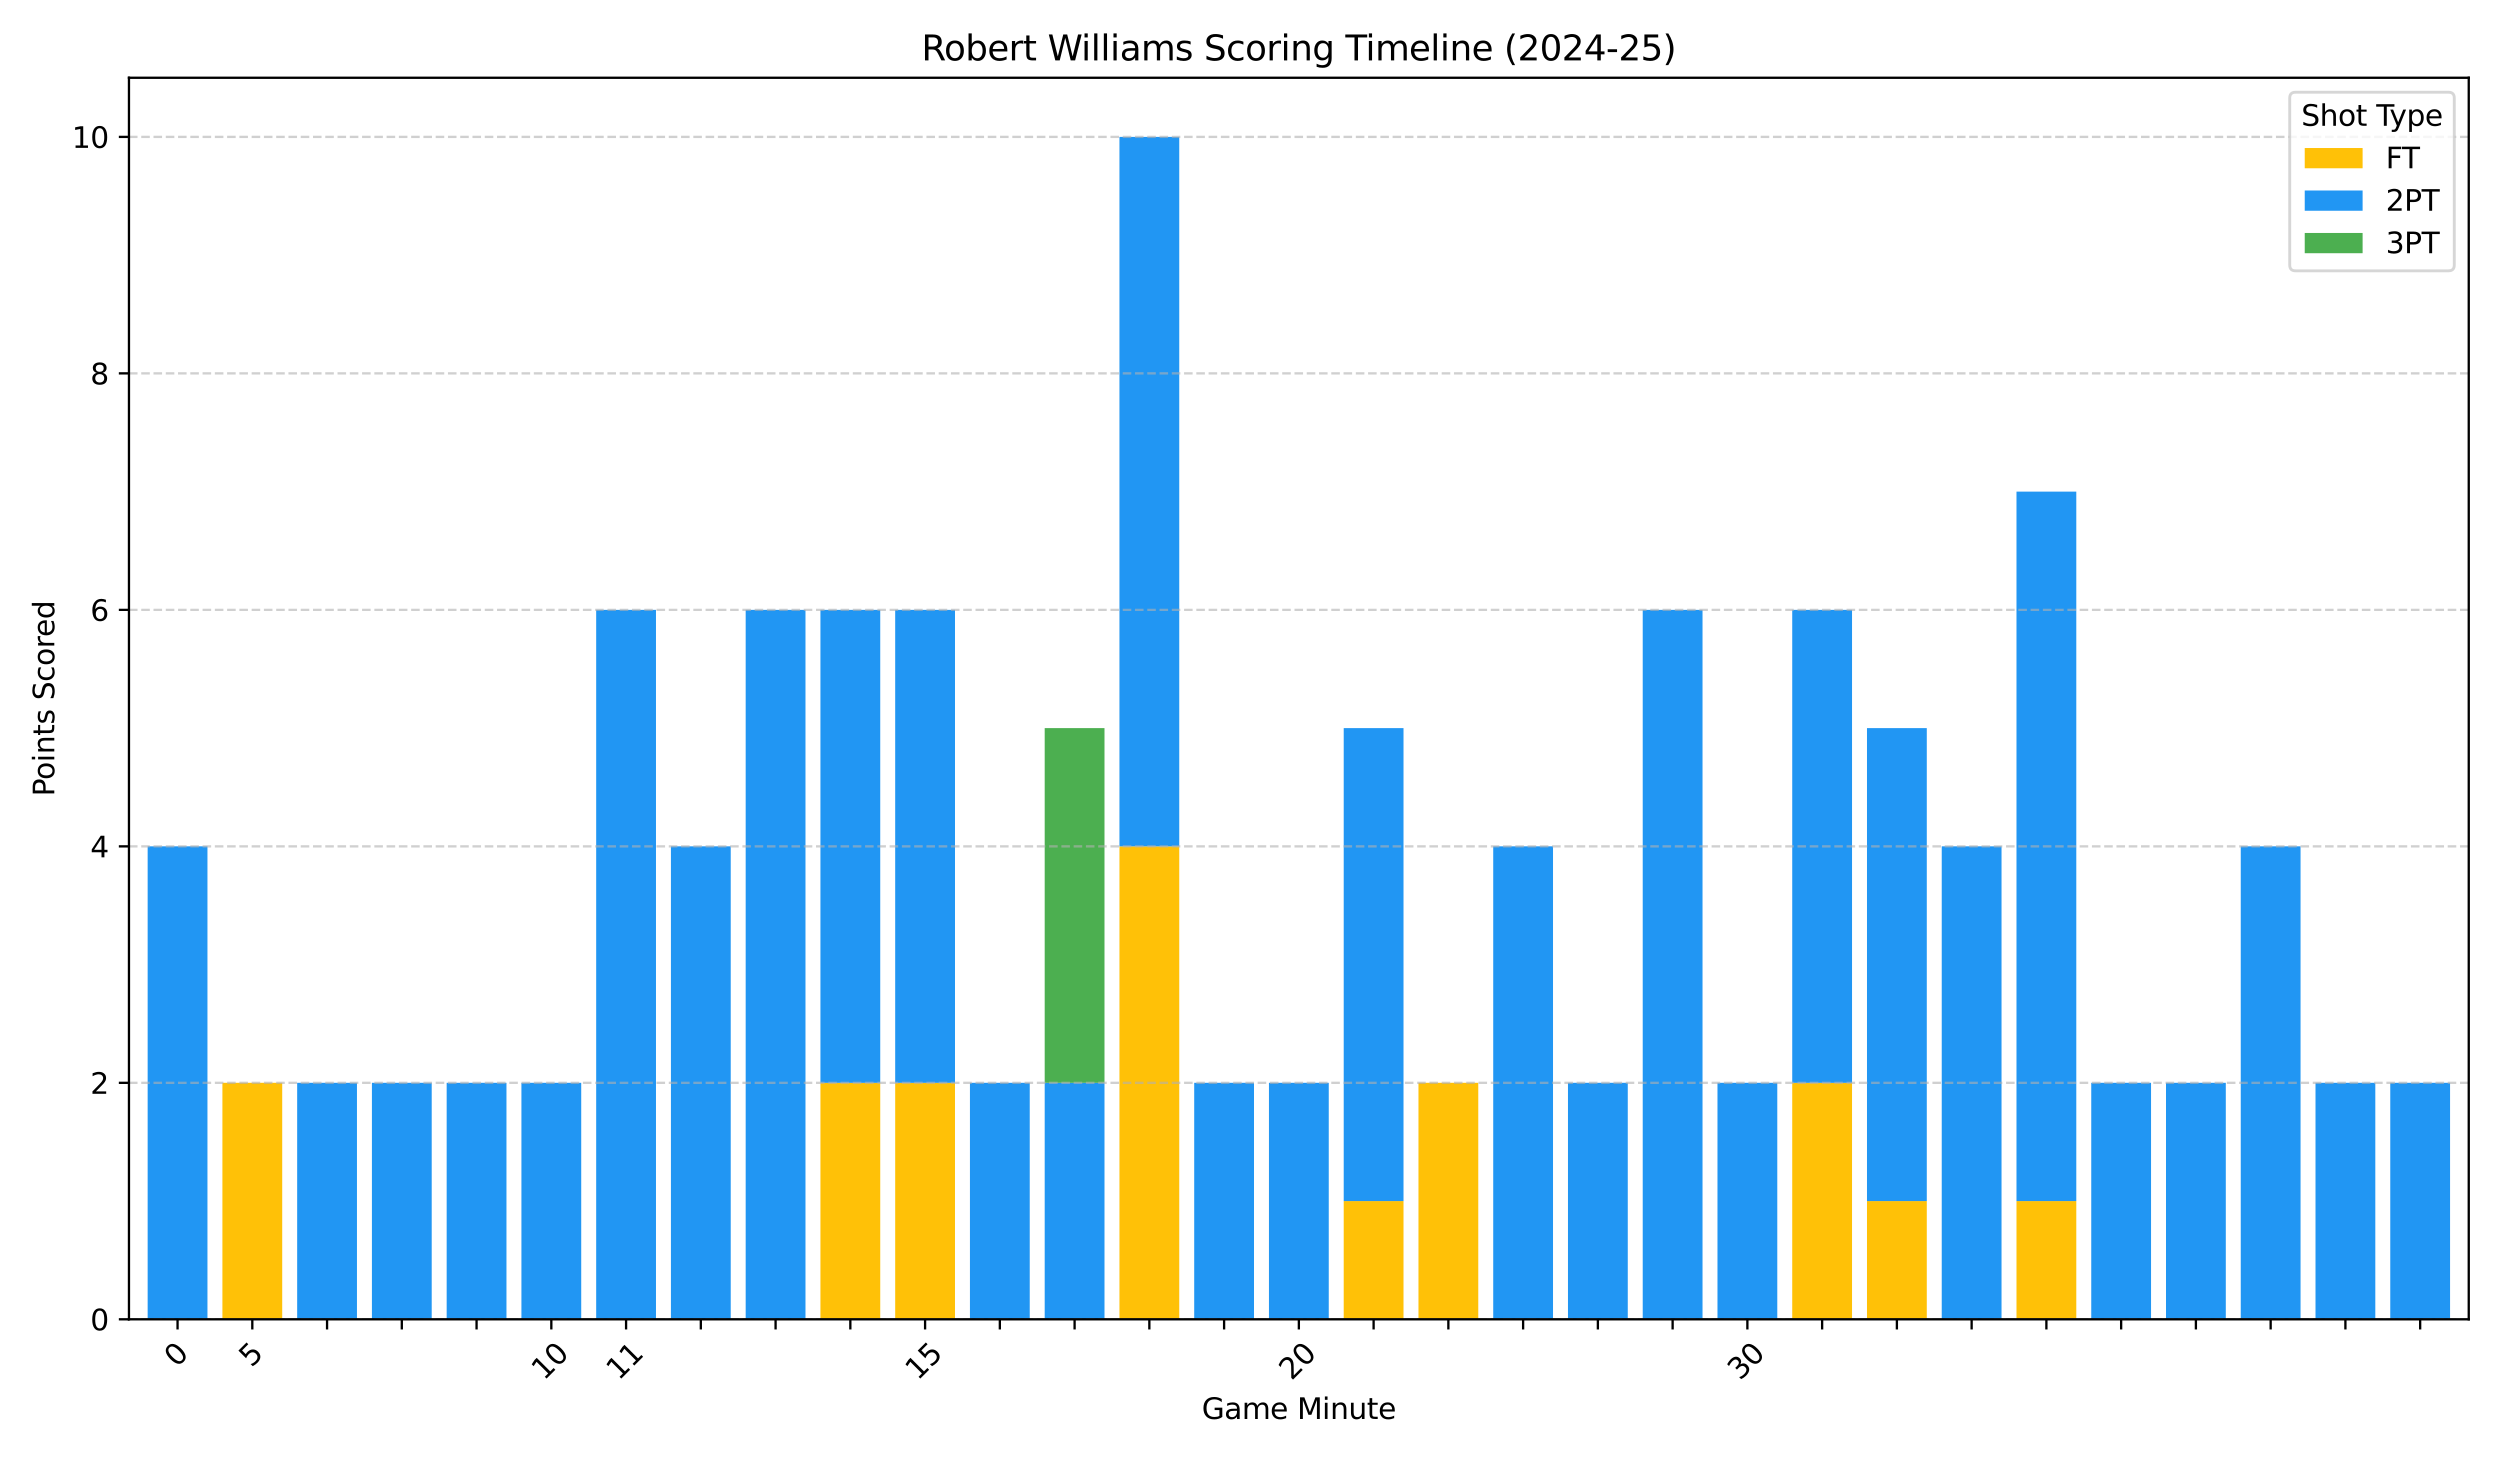<?xml version="1.0" encoding="utf-8" standalone="no"?>
<!DOCTYPE svg PUBLIC "-//W3C//DTD SVG 1.1//EN"
  "http://www.w3.org/Graphics/SVG/1.1/DTD/svg11.dtd">
<svg xmlns:xlink="http://www.w3.org/1999/xlink" width="864pt" height="504pt" viewBox="0 0 864 504" xmlns="http://www.w3.org/2000/svg" version="1.1">
 <defs>
  <style type="text/css">*{stroke-linejoin: round; stroke-linecap: butt}</style>
 </defs>
 <g id="figure_1">
  <g id="patch_1">
   <path d="M 0 504 
L 864 504 
L 864 0 
L 0 0 
z
" style="fill: #ffffff"/>
  </g>
  <g id="axes_1">
   <g id="patch_2">
    <path d="M 44.57 455.956 
L 853.2 455.956 
L 853.2 26.88 
L 44.57 26.88 
z
" style="fill: #ffffff"/>
   </g>
   <g id="patch_3">
    <path d="M 51.029 455.956 
L 71.697 455.956 
L 71.697 455.956 
L 51.029 455.956 
z
" clip-path="url(#p56bc3ce0f7)" style="fill: #ffc107"/>
   </g>
   <g id="patch_4">
    <path d="M 76.864 455.956 
L 97.531 455.956 
L 97.531 374.227 
L 76.864 374.227 
z
" clip-path="url(#p56bc3ce0f7)" style="fill: #ffc107"/>
   </g>
   <g id="patch_5">
    <path d="M 102.698 455.956 
L 123.366 455.956 
L 123.366 455.956 
L 102.698 455.956 
z
" clip-path="url(#p56bc3ce0f7)" style="fill: #ffc107"/>
   </g>
   <g id="patch_6">
    <path d="M 128.533 455.956 
L 149.201 455.956 
L 149.201 455.956 
L 128.533 455.956 
z
" clip-path="url(#p56bc3ce0f7)" style="fill: #ffc107"/>
   </g>
   <g id="patch_7">
    <path d="M 154.368 455.956 
L 175.036 455.956 
L 175.036 455.956 
L 154.368 455.956 
z
" clip-path="url(#p56bc3ce0f7)" style="fill: #ffc107"/>
   </g>
   <g id="patch_8">
    <path d="M 180.203 455.956 
L 200.871 455.956 
L 200.871 455.956 
L 180.203 455.956 
z
" clip-path="url(#p56bc3ce0f7)" style="fill: #ffc107"/>
   </g>
   <g id="patch_9">
    <path d="M 206.038 455.956 
L 226.706 455.956 
L 226.706 455.956 
L 206.038 455.956 
z
" clip-path="url(#p56bc3ce0f7)" style="fill: #ffc107"/>
   </g>
   <g id="patch_10">
    <path d="M 231.872 455.956 
L 252.54 455.956 
L 252.54 455.956 
L 231.872 455.956 
z
" clip-path="url(#p56bc3ce0f7)" style="fill: #ffc107"/>
   </g>
   <g id="patch_11">
    <path d="M 257.707 455.956 
L 278.375 455.956 
L 278.375 455.956 
L 257.707 455.956 
z
" clip-path="url(#p56bc3ce0f7)" style="fill: #ffc107"/>
   </g>
   <g id="patch_12">
    <path d="M 283.542 455.956 
L 304.21 455.956 
L 304.21 374.227 
L 283.542 374.227 
z
" clip-path="url(#p56bc3ce0f7)" style="fill: #ffc107"/>
   </g>
   <g id="patch_13">
    <path d="M 309.377 455.956 
L 330.045 455.956 
L 330.045 374.227 
L 309.377 374.227 
z
" clip-path="url(#p56bc3ce0f7)" style="fill: #ffc107"/>
   </g>
   <g id="patch_14">
    <path d="M 335.212 455.956 
L 355.88 455.956 
L 355.88 455.956 
L 335.212 455.956 
z
" clip-path="url(#p56bc3ce0f7)" style="fill: #ffc107"/>
   </g>
   <g id="patch_15">
    <path d="M 361.047 455.956 
L 381.714 455.956 
L 381.714 455.956 
L 361.047 455.956 
z
" clip-path="url(#p56bc3ce0f7)" style="fill: #ffc107"/>
   </g>
   <g id="patch_16">
    <path d="M 386.881 455.956 
L 407.549 455.956 
L 407.549 292.498 
L 386.881 292.498 
z
" clip-path="url(#p56bc3ce0f7)" style="fill: #ffc107"/>
   </g>
   <g id="patch_17">
    <path d="M 412.716 455.956 
L 433.384 455.956 
L 433.384 455.956 
L 412.716 455.956 
z
" clip-path="url(#p56bc3ce0f7)" style="fill: #ffc107"/>
   </g>
   <g id="patch_18">
    <path d="M 438.551 455.956 
L 459.219 455.956 
L 459.219 455.956 
L 438.551 455.956 
z
" clip-path="url(#p56bc3ce0f7)" style="fill: #ffc107"/>
   </g>
   <g id="patch_19">
    <path d="M 464.386 455.956 
L 485.054 455.956 
L 485.054 415.091 
L 464.386 415.091 
z
" clip-path="url(#p56bc3ce0f7)" style="fill: #ffc107"/>
   </g>
   <g id="patch_20">
    <path d="M 490.221 455.956 
L 510.889 455.956 
L 510.889 374.227 
L 490.221 374.227 
z
" clip-path="url(#p56bc3ce0f7)" style="fill: #ffc107"/>
   </g>
   <g id="patch_21">
    <path d="M 516.056 455.956 
L 536.723 455.956 
L 536.723 455.956 
L 516.056 455.956 
z
" clip-path="url(#p56bc3ce0f7)" style="fill: #ffc107"/>
   </g>
   <g id="patch_22">
    <path d="M 541.89 455.956 
L 562.558 455.956 
L 562.558 455.956 
L 541.89 455.956 
z
" clip-path="url(#p56bc3ce0f7)" style="fill: #ffc107"/>
   </g>
   <g id="patch_23">
    <path d="M 567.725 455.956 
L 588.393 455.956 
L 588.393 455.956 
L 567.725 455.956 
z
" clip-path="url(#p56bc3ce0f7)" style="fill: #ffc107"/>
   </g>
   <g id="patch_24">
    <path d="M 593.56 455.956 
L 614.228 455.956 
L 614.228 455.956 
L 593.56 455.956 
z
" clip-path="url(#p56bc3ce0f7)" style="fill: #ffc107"/>
   </g>
   <g id="patch_25">
    <path d="M 619.395 455.956 
L 640.063 455.956 
L 640.063 374.227 
L 619.395 374.227 
z
" clip-path="url(#p56bc3ce0f7)" style="fill: #ffc107"/>
   </g>
   <g id="patch_26">
    <path d="M 645.23 455.956 
L 665.898 455.956 
L 665.898 415.091 
L 645.23 415.091 
z
" clip-path="url(#p56bc3ce0f7)" style="fill: #ffc107"/>
   </g>
   <g id="patch_27">
    <path d="M 671.064 455.956 
L 691.732 455.956 
L 691.732 455.956 
L 671.064 455.956 
z
" clip-path="url(#p56bc3ce0f7)" style="fill: #ffc107"/>
   </g>
   <g id="patch_28">
    <path d="M 696.899 455.956 
L 717.567 455.956 
L 717.567 415.091 
L 696.899 415.091 
z
" clip-path="url(#p56bc3ce0f7)" style="fill: #ffc107"/>
   </g>
   <g id="patch_29">
    <path d="M 722.734 455.956 
L 743.402 455.956 
L 743.402 455.956 
L 722.734 455.956 
z
" clip-path="url(#p56bc3ce0f7)" style="fill: #ffc107"/>
   </g>
   <g id="patch_30">
    <path d="M 748.569 455.956 
L 769.237 455.956 
L 769.237 455.956 
L 748.569 455.956 
z
" clip-path="url(#p56bc3ce0f7)" style="fill: #ffc107"/>
   </g>
   <g id="patch_31">
    <path d="M 774.404 455.956 
L 795.072 455.956 
L 795.072 455.956 
L 774.404 455.956 
z
" clip-path="url(#p56bc3ce0f7)" style="fill: #ffc107"/>
   </g>
   <g id="patch_32">
    <path d="M 800.239 455.956 
L 820.906 455.956 
L 820.906 455.956 
L 800.239 455.956 
z
" clip-path="url(#p56bc3ce0f7)" style="fill: #ffc107"/>
   </g>
   <g id="patch_33">
    <path d="M 826.073 455.956 
L 846.741 455.956 
L 846.741 455.956 
L 826.073 455.956 
z
" clip-path="url(#p56bc3ce0f7)" style="fill: #ffc107"/>
   </g>
   <g id="patch_34">
    <path d="M 51.029 455.956 
L 71.697 455.956 
L 71.697 292.498 
L 51.029 292.498 
z
" clip-path="url(#p56bc3ce0f7)" style="fill: #2196f3"/>
   </g>
   <g id="patch_35">
    <path d="M 76.864 455.956 
L 97.531 455.956 
L 97.531 455.956 
L 76.864 455.956 
z
" clip-path="url(#p56bc3ce0f7)" style="fill: #2196f3"/>
   </g>
   <g id="patch_36">
    <path d="M 102.698 455.956 
L 123.366 455.956 
L 123.366 374.227 
L 102.698 374.227 
z
" clip-path="url(#p56bc3ce0f7)" style="fill: #2196f3"/>
   </g>
   <g id="patch_37">
    <path d="M 128.533 455.956 
L 149.201 455.956 
L 149.201 374.227 
L 128.533 374.227 
z
" clip-path="url(#p56bc3ce0f7)" style="fill: #2196f3"/>
   </g>
   <g id="patch_38">
    <path d="M 154.368 455.956 
L 175.036 455.956 
L 175.036 374.227 
L 154.368 374.227 
z
" clip-path="url(#p56bc3ce0f7)" style="fill: #2196f3"/>
   </g>
   <g id="patch_39">
    <path d="M 180.203 455.956 
L 200.871 455.956 
L 200.871 374.227 
L 180.203 374.227 
z
" clip-path="url(#p56bc3ce0f7)" style="fill: #2196f3"/>
   </g>
   <g id="patch_40">
    <path d="M 206.038 455.956 
L 226.706 455.956 
L 226.706 210.77 
L 206.038 210.77 
z
" clip-path="url(#p56bc3ce0f7)" style="fill: #2196f3"/>
   </g>
   <g id="patch_41">
    <path d="M 231.872 455.956 
L 252.54 455.956 
L 252.54 292.498 
L 231.872 292.498 
z
" clip-path="url(#p56bc3ce0f7)" style="fill: #2196f3"/>
   </g>
   <g id="patch_42">
    <path d="M 257.707 455.956 
L 278.375 455.956 
L 278.375 210.77 
L 257.707 210.77 
z
" clip-path="url(#p56bc3ce0f7)" style="fill: #2196f3"/>
   </g>
   <g id="patch_43">
    <path d="M 283.542 374.227 
L 304.21 374.227 
L 304.21 210.77 
L 283.542 210.77 
z
" clip-path="url(#p56bc3ce0f7)" style="fill: #2196f3"/>
   </g>
   <g id="patch_44">
    <path d="M 309.377 374.227 
L 330.045 374.227 
L 330.045 210.77 
L 309.377 210.77 
z
" clip-path="url(#p56bc3ce0f7)" style="fill: #2196f3"/>
   </g>
   <g id="patch_45">
    <path d="M 335.212 455.956 
L 355.88 455.956 
L 355.88 374.227 
L 335.212 374.227 
z
" clip-path="url(#p56bc3ce0f7)" style="fill: #2196f3"/>
   </g>
   <g id="patch_46">
    <path d="M 361.047 455.956 
L 381.714 455.956 
L 381.714 374.227 
L 361.047 374.227 
z
" clip-path="url(#p56bc3ce0f7)" style="fill: #2196f3"/>
   </g>
   <g id="patch_47">
    <path d="M 386.881 292.498 
L 407.549 292.498 
L 407.549 47.312 
L 386.881 47.312 
z
" clip-path="url(#p56bc3ce0f7)" style="fill: #2196f3"/>
   </g>
   <g id="patch_48">
    <path d="M 412.716 455.956 
L 433.384 455.956 
L 433.384 374.227 
L 412.716 374.227 
z
" clip-path="url(#p56bc3ce0f7)" style="fill: #2196f3"/>
   </g>
   <g id="patch_49">
    <path d="M 438.551 455.956 
L 459.219 455.956 
L 459.219 374.227 
L 438.551 374.227 
z
" clip-path="url(#p56bc3ce0f7)" style="fill: #2196f3"/>
   </g>
   <g id="patch_50">
    <path d="M 464.386 415.091 
L 485.054 415.091 
L 485.054 251.634 
L 464.386 251.634 
z
" clip-path="url(#p56bc3ce0f7)" style="fill: #2196f3"/>
   </g>
   <g id="patch_51">
    <path d="M 490.221 455.956 
L 510.889 455.956 
L 510.889 455.956 
L 490.221 455.956 
z
" clip-path="url(#p56bc3ce0f7)" style="fill: #2196f3"/>
   </g>
   <g id="patch_52">
    <path d="M 516.056 455.956 
L 536.723 455.956 
L 536.723 292.498 
L 516.056 292.498 
z
" clip-path="url(#p56bc3ce0f7)" style="fill: #2196f3"/>
   </g>
   <g id="patch_53">
    <path d="M 541.89 455.956 
L 562.558 455.956 
L 562.558 374.227 
L 541.89 374.227 
z
" clip-path="url(#p56bc3ce0f7)" style="fill: #2196f3"/>
   </g>
   <g id="patch_54">
    <path d="M 567.725 455.956 
L 588.393 455.956 
L 588.393 210.77 
L 567.725 210.77 
z
" clip-path="url(#p56bc3ce0f7)" style="fill: #2196f3"/>
   </g>
   <g id="patch_55">
    <path d="M 593.56 455.956 
L 614.228 455.956 
L 614.228 374.227 
L 593.56 374.227 
z
" clip-path="url(#p56bc3ce0f7)" style="fill: #2196f3"/>
   </g>
   <g id="patch_56">
    <path d="M 619.395 374.227 
L 640.063 374.227 
L 640.063 210.77 
L 619.395 210.77 
z
" clip-path="url(#p56bc3ce0f7)" style="fill: #2196f3"/>
   </g>
   <g id="patch_57">
    <path d="M 645.23 415.091 
L 665.898 415.091 
L 665.898 251.634 
L 645.23 251.634 
z
" clip-path="url(#p56bc3ce0f7)" style="fill: #2196f3"/>
   </g>
   <g id="patch_58">
    <path d="M 671.064 455.956 
L 691.732 455.956 
L 691.732 292.498 
L 671.064 292.498 
z
" clip-path="url(#p56bc3ce0f7)" style="fill: #2196f3"/>
   </g>
   <g id="patch_59">
    <path d="M 696.899 415.091 
L 717.567 415.091 
L 717.567 169.905 
L 696.899 169.905 
z
" clip-path="url(#p56bc3ce0f7)" style="fill: #2196f3"/>
   </g>
   <g id="patch_60">
    <path d="M 722.734 455.956 
L 743.402 455.956 
L 743.402 374.227 
L 722.734 374.227 
z
" clip-path="url(#p56bc3ce0f7)" style="fill: #2196f3"/>
   </g>
   <g id="patch_61">
    <path d="M 748.569 455.956 
L 769.237 455.956 
L 769.237 374.227 
L 748.569 374.227 
z
" clip-path="url(#p56bc3ce0f7)" style="fill: #2196f3"/>
   </g>
   <g id="patch_62">
    <path d="M 774.404 455.956 
L 795.072 455.956 
L 795.072 292.498 
L 774.404 292.498 
z
" clip-path="url(#p56bc3ce0f7)" style="fill: #2196f3"/>
   </g>
   <g id="patch_63">
    <path d="M 800.239 455.956 
L 820.906 455.956 
L 820.906 374.227 
L 800.239 374.227 
z
" clip-path="url(#p56bc3ce0f7)" style="fill: #2196f3"/>
   </g>
   <g id="patch_64">
    <path d="M 826.073 455.956 
L 846.741 455.956 
L 846.741 374.227 
L 826.073 374.227 
z
" clip-path="url(#p56bc3ce0f7)" style="fill: #2196f3"/>
   </g>
   <g id="patch_65">
    <path d="M 51.029 455.956 
L 71.697 455.956 
L 71.697 455.956 
L 51.029 455.956 
z
" clip-path="url(#p56bc3ce0f7)" style="fill: #4caf50"/>
   </g>
   <g id="patch_66">
    <path d="M 76.864 455.956 
L 97.531 455.956 
L 97.531 455.956 
L 76.864 455.956 
z
" clip-path="url(#p56bc3ce0f7)" style="fill: #4caf50"/>
   </g>
   <g id="patch_67">
    <path d="M 102.698 455.956 
L 123.366 455.956 
L 123.366 455.956 
L 102.698 455.956 
z
" clip-path="url(#p56bc3ce0f7)" style="fill: #4caf50"/>
   </g>
   <g id="patch_68">
    <path d="M 128.533 455.956 
L 149.201 455.956 
L 149.201 455.956 
L 128.533 455.956 
z
" clip-path="url(#p56bc3ce0f7)" style="fill: #4caf50"/>
   </g>
   <g id="patch_69">
    <path d="M 154.368 455.956 
L 175.036 455.956 
L 175.036 455.956 
L 154.368 455.956 
z
" clip-path="url(#p56bc3ce0f7)" style="fill: #4caf50"/>
   </g>
   <g id="patch_70">
    <path d="M 180.203 455.956 
L 200.871 455.956 
L 200.871 455.956 
L 180.203 455.956 
z
" clip-path="url(#p56bc3ce0f7)" style="fill: #4caf50"/>
   </g>
   <g id="patch_71">
    <path d="M 206.038 455.956 
L 226.706 455.956 
L 226.706 455.956 
L 206.038 455.956 
z
" clip-path="url(#p56bc3ce0f7)" style="fill: #4caf50"/>
   </g>
   <g id="patch_72">
    <path d="M 231.872 455.956 
L 252.54 455.956 
L 252.54 455.956 
L 231.872 455.956 
z
" clip-path="url(#p56bc3ce0f7)" style="fill: #4caf50"/>
   </g>
   <g id="patch_73">
    <path d="M 257.707 455.956 
L 278.375 455.956 
L 278.375 455.956 
L 257.707 455.956 
z
" clip-path="url(#p56bc3ce0f7)" style="fill: #4caf50"/>
   </g>
   <g id="patch_74">
    <path d="M 283.542 455.956 
L 304.21 455.956 
L 304.21 455.956 
L 283.542 455.956 
z
" clip-path="url(#p56bc3ce0f7)" style="fill: #4caf50"/>
   </g>
   <g id="patch_75">
    <path d="M 309.377 455.956 
L 330.045 455.956 
L 330.045 455.956 
L 309.377 455.956 
z
" clip-path="url(#p56bc3ce0f7)" style="fill: #4caf50"/>
   </g>
   <g id="patch_76">
    <path d="M 335.212 455.956 
L 355.88 455.956 
L 355.88 455.956 
L 335.212 455.956 
z
" clip-path="url(#p56bc3ce0f7)" style="fill: #4caf50"/>
   </g>
   <g id="patch_77">
    <path d="M 361.047 374.227 
L 381.714 374.227 
L 381.714 251.634 
L 361.047 251.634 
z
" clip-path="url(#p56bc3ce0f7)" style="fill: #4caf50"/>
   </g>
   <g id="patch_78">
    <path d="M 386.881 455.956 
L 407.549 455.956 
L 407.549 455.956 
L 386.881 455.956 
z
" clip-path="url(#p56bc3ce0f7)" style="fill: #4caf50"/>
   </g>
   <g id="patch_79">
    <path d="M 412.716 455.956 
L 433.384 455.956 
L 433.384 455.956 
L 412.716 455.956 
z
" clip-path="url(#p56bc3ce0f7)" style="fill: #4caf50"/>
   </g>
   <g id="patch_80">
    <path d="M 438.551 455.956 
L 459.219 455.956 
L 459.219 455.956 
L 438.551 455.956 
z
" clip-path="url(#p56bc3ce0f7)" style="fill: #4caf50"/>
   </g>
   <g id="patch_81">
    <path d="M 464.386 455.956 
L 485.054 455.956 
L 485.054 455.956 
L 464.386 455.956 
z
" clip-path="url(#p56bc3ce0f7)" style="fill: #4caf50"/>
   </g>
   <g id="patch_82">
    <path d="M 490.221 455.956 
L 510.889 455.956 
L 510.889 455.956 
L 490.221 455.956 
z
" clip-path="url(#p56bc3ce0f7)" style="fill: #4caf50"/>
   </g>
   <g id="patch_83">
    <path d="M 516.056 455.956 
L 536.723 455.956 
L 536.723 455.956 
L 516.056 455.956 
z
" clip-path="url(#p56bc3ce0f7)" style="fill: #4caf50"/>
   </g>
   <g id="patch_84">
    <path d="M 541.89 455.956 
L 562.558 455.956 
L 562.558 455.956 
L 541.89 455.956 
z
" clip-path="url(#p56bc3ce0f7)" style="fill: #4caf50"/>
   </g>
   <g id="patch_85">
    <path d="M 567.725 455.956 
L 588.393 455.956 
L 588.393 455.956 
L 567.725 455.956 
z
" clip-path="url(#p56bc3ce0f7)" style="fill: #4caf50"/>
   </g>
   <g id="patch_86">
    <path d="M 593.56 455.956 
L 614.228 455.956 
L 614.228 455.956 
L 593.56 455.956 
z
" clip-path="url(#p56bc3ce0f7)" style="fill: #4caf50"/>
   </g>
   <g id="patch_87">
    <path d="M 619.395 455.956 
L 640.063 455.956 
L 640.063 455.956 
L 619.395 455.956 
z
" clip-path="url(#p56bc3ce0f7)" style="fill: #4caf50"/>
   </g>
   <g id="patch_88">
    <path d="M 645.23 455.956 
L 665.898 455.956 
L 665.898 455.956 
L 645.23 455.956 
z
" clip-path="url(#p56bc3ce0f7)" style="fill: #4caf50"/>
   </g>
   <g id="patch_89">
    <path d="M 671.064 455.956 
L 691.732 455.956 
L 691.732 455.956 
L 671.064 455.956 
z
" clip-path="url(#p56bc3ce0f7)" style="fill: #4caf50"/>
   </g>
   <g id="patch_90">
    <path d="M 696.899 455.956 
L 717.567 455.956 
L 717.567 455.956 
L 696.899 455.956 
z
" clip-path="url(#p56bc3ce0f7)" style="fill: #4caf50"/>
   </g>
   <g id="patch_91">
    <path d="M 722.734 455.956 
L 743.402 455.956 
L 743.402 455.956 
L 722.734 455.956 
z
" clip-path="url(#p56bc3ce0f7)" style="fill: #4caf50"/>
   </g>
   <g id="patch_92">
    <path d="M 748.569 455.956 
L 769.237 455.956 
L 769.237 455.956 
L 748.569 455.956 
z
" clip-path="url(#p56bc3ce0f7)" style="fill: #4caf50"/>
   </g>
   <g id="patch_93">
    <path d="M 774.404 455.956 
L 795.072 455.956 
L 795.072 455.956 
L 774.404 455.956 
z
" clip-path="url(#p56bc3ce0f7)" style="fill: #4caf50"/>
   </g>
   <g id="patch_94">
    <path d="M 800.239 455.956 
L 820.906 455.956 
L 820.906 455.956 
L 800.239 455.956 
z
" clip-path="url(#p56bc3ce0f7)" style="fill: #4caf50"/>
   </g>
   <g id="patch_95">
    <path d="M 826.073 455.956 
L 846.741 455.956 
L 846.741 455.956 
L 826.073 455.956 
z
" clip-path="url(#p56bc3ce0f7)" style="fill: #4caf50"/>
   </g>
   <g id="matplotlib.axis_1">
    <g id="xtick_1">
     <g id="line2d_1">
      <defs>
       <path id="m7569569869" d="M 0 0 
L 0 3.5 
" style="stroke: #000000; stroke-width: 0.8"/>
      </defs>
      <g>
       <use xlink:href="#m7569569869" x="61.363" y="455.956" style="stroke: #000000; stroke-width: 0.8"/>
      </g>
     </g>
     <g id="text_1">
      <!-- 0 -->
      <g transform="translate(61.064 472.827) rotate(-45) scale(0.1 -0.1)">
       <defs>
        <path id="DejaVuSans-30" d="M 2034 4250 
Q 1547 4250 1301 3770 
Q 1056 3291 1056 2328 
Q 1056 1369 1301 889 
Q 1547 409 2034 409 
Q 2525 409 2770 889 
Q 3016 1369 3016 2328 
Q 3016 3291 2770 3770 
Q 2525 4250 2034 4250 
z
M 2034 4750 
Q 2819 4750 3233 4129 
Q 3647 3509 3647 2328 
Q 3647 1150 3233 529 
Q 2819 -91 2034 -91 
Q 1250 -91 836 529 
Q 422 1150 422 2328 
Q 422 3509 836 4129 
Q 1250 4750 2034 4750 
z
" transform="scale(0.016)"/>
       </defs>
       <use xlink:href="#DejaVuSans-30"/>
      </g>
     </g>
    </g>
    <g id="xtick_2">
     <g id="line2d_2">
      <g>
       <use xlink:href="#m7569569869" x="87.197" y="455.956" style="stroke: #000000; stroke-width: 0.8"/>
      </g>
     </g>
     <g id="text_2">
      <!-- 5 -->
      <g transform="translate(86.899 472.827) rotate(-45) scale(0.1 -0.1)">
       <defs>
        <path id="DejaVuSans-35" d="M 691 4666 
L 3169 4666 
L 3169 4134 
L 1269 4134 
L 1269 2991 
Q 1406 3038 1543 3061 
Q 1681 3084 1819 3084 
Q 2600 3084 3056 2656 
Q 3513 2228 3513 1497 
Q 3513 744 3044 326 
Q 2575 -91 1722 -91 
Q 1428 -91 1123 -41 
Q 819 9 494 109 
L 494 744 
Q 775 591 1075 516 
Q 1375 441 1709 441 
Q 2250 441 2565 725 
Q 2881 1009 2881 1497 
Q 2881 1984 2565 2268 
Q 2250 2553 1709 2553 
Q 1456 2553 1204 2497 
Q 953 2441 691 2322 
L 691 4666 
z
" transform="scale(0.016)"/>
       </defs>
       <use xlink:href="#DejaVuSans-35"/>
      </g>
     </g>
    </g>
    <g id="xtick_3">
     <g id="line2d_3">
      <g>
       <use xlink:href="#m7569569869" x="113.032" y="455.956" style="stroke: #000000; stroke-width: 0.8"/>
      </g>
     </g>
    </g>
    <g id="xtick_4">
     <g id="line2d_4">
      <g>
       <use xlink:href="#m7569569869" x="138.867" y="455.956" style="stroke: #000000; stroke-width: 0.8"/>
      </g>
     </g>
    </g>
    <g id="xtick_5">
     <g id="line2d_5">
      <g>
       <use xlink:href="#m7569569869" x="164.702" y="455.956" style="stroke: #000000; stroke-width: 0.8"/>
      </g>
     </g>
    </g>
    <g id="xtick_6">
     <g id="line2d_6">
      <g>
       <use xlink:href="#m7569569869" x="190.537" y="455.956" style="stroke: #000000; stroke-width: 0.8"/>
      </g>
     </g>
     <g id="text_3">
      <!-- 10 -->
      <g transform="translate(187.989 477.326) rotate(-45) scale(0.1 -0.1)">
       <defs>
        <path id="DejaVuSans-31" d="M 794 531 
L 1825 531 
L 1825 4091 
L 703 3866 
L 703 4441 
L 1819 4666 
L 2450 4666 
L 2450 531 
L 3481 531 
L 3481 0 
L 794 0 
L 794 531 
z
" transform="scale(0.016)"/>
       </defs>
       <use xlink:href="#DejaVuSans-31"/>
       <use xlink:href="#DejaVuSans-30" transform="translate(63.623 0)"/>
      </g>
     </g>
    </g>
    <g id="xtick_7">
     <g id="line2d_7">
      <g>
       <use xlink:href="#m7569569869" x="216.372" y="455.956" style="stroke: #000000; stroke-width: 0.8"/>
      </g>
     </g>
     <g id="text_4">
      <!-- 11 -->
      <g transform="translate(213.824 477.326) rotate(-45) scale(0.1 -0.1)">
       <use xlink:href="#DejaVuSans-31"/>
       <use xlink:href="#DejaVuSans-31" transform="translate(63.623 0)"/>
      </g>
     </g>
    </g>
    <g id="xtick_8">
     <g id="line2d_8">
      <g>
       <use xlink:href="#m7569569869" x="242.206" y="455.956" style="stroke: #000000; stroke-width: 0.8"/>
      </g>
     </g>
    </g>
    <g id="xtick_9">
     <g id="line2d_9">
      <g>
       <use xlink:href="#m7569569869" x="268.041" y="455.956" style="stroke: #000000; stroke-width: 0.8"/>
      </g>
     </g>
    </g>
    <g id="xtick_10">
     <g id="line2d_10">
      <g>
       <use xlink:href="#m7569569869" x="293.876" y="455.956" style="stroke: #000000; stroke-width: 0.8"/>
      </g>
     </g>
    </g>
    <g id="xtick_11">
     <g id="line2d_11">
      <g>
       <use xlink:href="#m7569569869" x="319.711" y="455.956" style="stroke: #000000; stroke-width: 0.8"/>
      </g>
     </g>
     <g id="text_5">
      <!-- 15 -->
      <g transform="translate(317.163 477.326) rotate(-45) scale(0.1 -0.1)">
       <use xlink:href="#DejaVuSans-31"/>
       <use xlink:href="#DejaVuSans-35" transform="translate(63.623 0)"/>
      </g>
     </g>
    </g>
    <g id="xtick_12">
     <g id="line2d_12">
      <g>
       <use xlink:href="#m7569569869" x="345.546" y="455.956" style="stroke: #000000; stroke-width: 0.8"/>
      </g>
     </g>
    </g>
    <g id="xtick_13">
     <g id="line2d_13">
      <g>
       <use xlink:href="#m7569569869" x="371.381" y="455.956" style="stroke: #000000; stroke-width: 0.8"/>
      </g>
     </g>
    </g>
    <g id="xtick_14">
     <g id="line2d_14">
      <g>
       <use xlink:href="#m7569569869" x="397.215" y="455.956" style="stroke: #000000; stroke-width: 0.8"/>
      </g>
     </g>
    </g>
    <g id="xtick_15">
     <g id="line2d_15">
      <g>
       <use xlink:href="#m7569569869" x="423.05" y="455.956" style="stroke: #000000; stroke-width: 0.8"/>
      </g>
     </g>
    </g>
    <g id="xtick_16">
     <g id="line2d_16">
      <g>
       <use xlink:href="#m7569569869" x="448.885" y="455.956" style="stroke: #000000; stroke-width: 0.8"/>
      </g>
     </g>
     <g id="text_6">
      <!-- 20 -->
      <g transform="translate(446.337 477.326) rotate(-45) scale(0.1 -0.1)">
       <defs>
        <path id="DejaVuSans-32" d="M 1228 531 
L 3431 531 
L 3431 0 
L 469 0 
L 469 531 
Q 828 903 1448 1529 
Q 2069 2156 2228 2338 
Q 2531 2678 2651 2914 
Q 2772 3150 2772 3378 
Q 2772 3750 2511 3984 
Q 2250 4219 1831 4219 
Q 1534 4219 1204 4116 
Q 875 4013 500 3803 
L 500 4441 
Q 881 4594 1212 4672 
Q 1544 4750 1819 4750 
Q 2544 4750 2975 4387 
Q 3406 4025 3406 3419 
Q 3406 3131 3298 2873 
Q 3191 2616 2906 2266 
Q 2828 2175 2409 1742 
Q 1991 1309 1228 531 
z
" transform="scale(0.016)"/>
       </defs>
       <use xlink:href="#DejaVuSans-32"/>
       <use xlink:href="#DejaVuSans-30" transform="translate(63.623 0)"/>
      </g>
     </g>
    </g>
    <g id="xtick_17">
     <g id="line2d_17">
      <g>
       <use xlink:href="#m7569569869" x="474.72" y="455.956" style="stroke: #000000; stroke-width: 0.8"/>
      </g>
     </g>
    </g>
    <g id="xtick_18">
     <g id="line2d_18">
      <g>
       <use xlink:href="#m7569569869" x="500.555" y="455.956" style="stroke: #000000; stroke-width: 0.8"/>
      </g>
     </g>
    </g>
    <g id="xtick_19">
     <g id="line2d_19">
      <g>
       <use xlink:href="#m7569569869" x="526.389" y="455.956" style="stroke: #000000; stroke-width: 0.8"/>
      </g>
     </g>
    </g>
    <g id="xtick_20">
     <g id="line2d_20">
      <g>
       <use xlink:href="#m7569569869" x="552.224" y="455.956" style="stroke: #000000; stroke-width: 0.8"/>
      </g>
     </g>
    </g>
    <g id="xtick_21">
     <g id="line2d_21">
      <g>
       <use xlink:href="#m7569569869" x="578.059" y="455.956" style="stroke: #000000; stroke-width: 0.8"/>
      </g>
     </g>
    </g>
    <g id="xtick_22">
     <g id="line2d_22">
      <g>
       <use xlink:href="#m7569569869" x="603.894" y="455.956" style="stroke: #000000; stroke-width: 0.8"/>
      </g>
     </g>
     <g id="text_7">
      <!-- 30 -->
      <g transform="translate(601.346 477.326) rotate(-45) scale(0.1 -0.1)">
       <defs>
        <path id="DejaVuSans-33" d="M 2597 2516 
Q 3050 2419 3304 2112 
Q 3559 1806 3559 1356 
Q 3559 666 3084 287 
Q 2609 -91 1734 -91 
Q 1441 -91 1130 -33 
Q 819 25 488 141 
L 488 750 
Q 750 597 1062 519 
Q 1375 441 1716 441 
Q 2309 441 2620 675 
Q 2931 909 2931 1356 
Q 2931 1769 2642 2001 
Q 2353 2234 1838 2234 
L 1294 2234 
L 1294 2753 
L 1863 2753 
Q 2328 2753 2575 2939 
Q 2822 3125 2822 3475 
Q 2822 3834 2567 4026 
Q 2313 4219 1838 4219 
Q 1578 4219 1281 4162 
Q 984 4106 628 3988 
L 628 4550 
Q 988 4650 1302 4700 
Q 1616 4750 1894 4750 
Q 2613 4750 3031 4423 
Q 3450 4097 3450 3541 
Q 3450 3153 3228 2886 
Q 3006 2619 2597 2516 
z
" transform="scale(0.016)"/>
       </defs>
       <use xlink:href="#DejaVuSans-33"/>
       <use xlink:href="#DejaVuSans-30" transform="translate(63.623 0)"/>
      </g>
     </g>
    </g>
    <g id="xtick_23">
     <g id="line2d_23">
      <g>
       <use xlink:href="#m7569569869" x="629.729" y="455.956" style="stroke: #000000; stroke-width: 0.8"/>
      </g>
     </g>
    </g>
    <g id="xtick_24">
     <g id="line2d_24">
      <g>
       <use xlink:href="#m7569569869" x="655.564" y="455.956" style="stroke: #000000; stroke-width: 0.8"/>
      </g>
     </g>
    </g>
    <g id="xtick_25">
     <g id="line2d_25">
      <g>
       <use xlink:href="#m7569569869" x="681.398" y="455.956" style="stroke: #000000; stroke-width: 0.8"/>
      </g>
     </g>
    </g>
    <g id="xtick_26">
     <g id="line2d_26">
      <g>
       <use xlink:href="#m7569569869" x="707.233" y="455.956" style="stroke: #000000; stroke-width: 0.8"/>
      </g>
     </g>
    </g>
    <g id="xtick_27">
     <g id="line2d_27">
      <g>
       <use xlink:href="#m7569569869" x="733.068" y="455.956" style="stroke: #000000; stroke-width: 0.8"/>
      </g>
     </g>
    </g>
    <g id="xtick_28">
     <g id="line2d_28">
      <g>
       <use xlink:href="#m7569569869" x="758.903" y="455.956" style="stroke: #000000; stroke-width: 0.8"/>
      </g>
     </g>
    </g>
    <g id="xtick_29">
     <g id="line2d_29">
      <g>
       <use xlink:href="#m7569569869" x="784.738" y="455.956" style="stroke: #000000; stroke-width: 0.8"/>
      </g>
     </g>
    </g>
    <g id="xtick_30">
     <g id="line2d_30">
      <g>
       <use xlink:href="#m7569569869" x="810.573" y="455.956" style="stroke: #000000; stroke-width: 0.8"/>
      </g>
     </g>
    </g>
    <g id="xtick_31">
     <g id="line2d_31">
      <g>
       <use xlink:href="#m7569569869" x="836.407" y="455.956" style="stroke: #000000; stroke-width: 0.8"/>
      </g>
     </g>
    </g>
    <g id="text_8">
     <!-- Game Minute -->
     <g transform="translate(415.333 490.395) scale(0.1 -0.1)">
      <defs>
       <path id="DejaVuSans-47" d="M 3809 666 
L 3809 1919 
L 2778 1919 
L 2778 2438 
L 4434 2438 
L 4434 434 
Q 4069 175 3628 42 
Q 3188 -91 2688 -91 
Q 1594 -91 976 548 
Q 359 1188 359 2328 
Q 359 3472 976 4111 
Q 1594 4750 2688 4750 
Q 3144 4750 3555 4637 
Q 3966 4525 4313 4306 
L 4313 3634 
Q 3963 3931 3569 4081 
Q 3175 4231 2741 4231 
Q 1884 4231 1454 3753 
Q 1025 3275 1025 2328 
Q 1025 1384 1454 906 
Q 1884 428 2741 428 
Q 3075 428 3337 486 
Q 3600 544 3809 666 
z
" transform="scale(0.016)"/>
       <path id="DejaVuSans-61" d="M 2194 1759 
Q 1497 1759 1228 1600 
Q 959 1441 959 1056 
Q 959 750 1161 570 
Q 1363 391 1709 391 
Q 2188 391 2477 730 
Q 2766 1069 2766 1631 
L 2766 1759 
L 2194 1759 
z
M 3341 1997 
L 3341 0 
L 2766 0 
L 2766 531 
Q 2569 213 2275 61 
Q 1981 -91 1556 -91 
Q 1019 -91 701 211 
Q 384 513 384 1019 
Q 384 1609 779 1909 
Q 1175 2209 1959 2209 
L 2766 2209 
L 2766 2266 
Q 2766 2663 2505 2880 
Q 2244 3097 1772 3097 
Q 1472 3097 1187 3025 
Q 903 2953 641 2809 
L 641 3341 
Q 956 3463 1253 3523 
Q 1550 3584 1831 3584 
Q 2591 3584 2966 3190 
Q 3341 2797 3341 1997 
z
" transform="scale(0.016)"/>
       <path id="DejaVuSans-6d" d="M 3328 2828 
Q 3544 3216 3844 3400 
Q 4144 3584 4550 3584 
Q 5097 3584 5394 3201 
Q 5691 2819 5691 2113 
L 5691 0 
L 5113 0 
L 5113 2094 
Q 5113 2597 4934 2840 
Q 4756 3084 4391 3084 
Q 3944 3084 3684 2787 
Q 3425 2491 3425 1978 
L 3425 0 
L 2847 0 
L 2847 2094 
Q 2847 2600 2669 2842 
Q 2491 3084 2119 3084 
Q 1678 3084 1418 2786 
Q 1159 2488 1159 1978 
L 1159 0 
L 581 0 
L 581 3500 
L 1159 3500 
L 1159 2956 
Q 1356 3278 1631 3431 
Q 1906 3584 2284 3584 
Q 2666 3584 2933 3390 
Q 3200 3197 3328 2828 
z
" transform="scale(0.016)"/>
       <path id="DejaVuSans-65" d="M 3597 1894 
L 3597 1613 
L 953 1613 
Q 991 1019 1311 708 
Q 1631 397 2203 397 
Q 2534 397 2845 478 
Q 3156 559 3463 722 
L 3463 178 
Q 3153 47 2828 -22 
Q 2503 -91 2169 -91 
Q 1331 -91 842 396 
Q 353 884 353 1716 
Q 353 2575 817 3079 
Q 1281 3584 2069 3584 
Q 2775 3584 3186 3129 
Q 3597 2675 3597 1894 
z
M 3022 2063 
Q 3016 2534 2758 2815 
Q 2500 3097 2075 3097 
Q 1594 3097 1305 2825 
Q 1016 2553 972 2059 
L 3022 2063 
z
" transform="scale(0.016)"/>
       <path id="DejaVuSans-20" transform="scale(0.016)"/>
       <path id="DejaVuSans-4d" d="M 628 4666 
L 1569 4666 
L 2759 1491 
L 3956 4666 
L 4897 4666 
L 4897 0 
L 4281 0 
L 4281 4097 
L 3078 897 
L 2444 897 
L 1241 4097 
L 1241 0 
L 628 0 
L 628 4666 
z
" transform="scale(0.016)"/>
       <path id="DejaVuSans-69" d="M 603 3500 
L 1178 3500 
L 1178 0 
L 603 0 
L 603 3500 
z
M 603 4863 
L 1178 4863 
L 1178 4134 
L 603 4134 
L 603 4863 
z
" transform="scale(0.016)"/>
       <path id="DejaVuSans-6e" d="M 3513 2113 
L 3513 0 
L 2938 0 
L 2938 2094 
Q 2938 2591 2744 2837 
Q 2550 3084 2163 3084 
Q 1697 3084 1428 2787 
Q 1159 2491 1159 1978 
L 1159 0 
L 581 0 
L 581 3500 
L 1159 3500 
L 1159 2956 
Q 1366 3272 1645 3428 
Q 1925 3584 2291 3584 
Q 2894 3584 3203 3211 
Q 3513 2838 3513 2113 
z
" transform="scale(0.016)"/>
       <path id="DejaVuSans-75" d="M 544 1381 
L 544 3500 
L 1119 3500 
L 1119 1403 
Q 1119 906 1312 657 
Q 1506 409 1894 409 
Q 2359 409 2629 706 
Q 2900 1003 2900 1516 
L 2900 3500 
L 3475 3500 
L 3475 0 
L 2900 0 
L 2900 538 
Q 2691 219 2414 64 
Q 2138 -91 1772 -91 
Q 1169 -91 856 284 
Q 544 659 544 1381 
z
M 1991 3584 
L 1991 3584 
z
" transform="scale(0.016)"/>
       <path id="DejaVuSans-74" d="M 1172 4494 
L 1172 3500 
L 2356 3500 
L 2356 3053 
L 1172 3053 
L 1172 1153 
Q 1172 725 1289 603 
Q 1406 481 1766 481 
L 2356 481 
L 2356 0 
L 1766 0 
Q 1100 0 847 248 
Q 594 497 594 1153 
L 594 3053 
L 172 3053 
L 172 3500 
L 594 3500 
L 594 4494 
L 1172 4494 
z
" transform="scale(0.016)"/>
      </defs>
      <use xlink:href="#DejaVuSans-47"/>
      <use xlink:href="#DejaVuSans-61" transform="translate(77.49 0)"/>
      <use xlink:href="#DejaVuSans-6d" transform="translate(138.77 0)"/>
      <use xlink:href="#DejaVuSans-65" transform="translate(236.182 0)"/>
      <use xlink:href="#DejaVuSans-20" transform="translate(297.705 0)"/>
      <use xlink:href="#DejaVuSans-4d" transform="translate(329.492 0)"/>
      <use xlink:href="#DejaVuSans-69" transform="translate(415.771 0)"/>
      <use xlink:href="#DejaVuSans-6e" transform="translate(443.555 0)"/>
      <use xlink:href="#DejaVuSans-75" transform="translate(506.934 0)"/>
      <use xlink:href="#DejaVuSans-74" transform="translate(570.312 0)"/>
      <use xlink:href="#DejaVuSans-65" transform="translate(609.521 0)"/>
     </g>
    </g>
   </g>
   <g id="matplotlib.axis_2">
    <g id="ytick_1">
     <g id="line2d_32">
      <path d="M 44.57 455.956 
L 853.2 455.956 
" clip-path="url(#p56bc3ce0f7)" style="fill: none; stroke-dasharray: 2.96,1.28; stroke-dashoffset: 0; stroke: #b0b0b0; stroke-opacity: 0.6; stroke-width: 0.8"/>
     </g>
     <g id="line2d_33">
      <defs>
       <path id="m58e18ab14c" d="M 0 0 
L -3.5 0 
" style="stroke: #000000; stroke-width: 0.8"/>
      </defs>
      <g>
       <use xlink:href="#m58e18ab14c" x="44.57" y="455.956" style="stroke: #000000; stroke-width: 0.8"/>
      </g>
     </g>
     <g id="text_9">
      <!-- 0 -->
      <g transform="translate(31.207 459.755) scale(0.1 -0.1)">
       <use xlink:href="#DejaVuSans-30"/>
      </g>
     </g>
    </g>
    <g id="ytick_2">
     <g id="line2d_34">
      <path d="M 44.57 374.227 
L 853.2 374.227 
" clip-path="url(#p56bc3ce0f7)" style="fill: none; stroke-dasharray: 2.96,1.28; stroke-dashoffset: 0; stroke: #b0b0b0; stroke-opacity: 0.6; stroke-width: 0.8"/>
     </g>
     <g id="line2d_35">
      <g>
       <use xlink:href="#m58e18ab14c" x="44.57" y="374.227" style="stroke: #000000; stroke-width: 0.8"/>
      </g>
     </g>
     <g id="text_10">
      <!-- 2 -->
      <g transform="translate(31.207 378.026) scale(0.1 -0.1)">
       <use xlink:href="#DejaVuSans-32"/>
      </g>
     </g>
    </g>
    <g id="ytick_3">
     <g id="line2d_36">
      <path d="M 44.57 292.498 
L 853.2 292.498 
" clip-path="url(#p56bc3ce0f7)" style="fill: none; stroke-dasharray: 2.96,1.28; stroke-dashoffset: 0; stroke: #b0b0b0; stroke-opacity: 0.6; stroke-width: 0.8"/>
     </g>
     <g id="line2d_37">
      <g>
       <use xlink:href="#m58e18ab14c" x="44.57" y="292.498" style="stroke: #000000; stroke-width: 0.8"/>
      </g>
     </g>
     <g id="text_11">
      <!-- 4 -->
      <g transform="translate(31.207 296.297) scale(0.1 -0.1)">
       <defs>
        <path id="DejaVuSans-34" d="M 2419 4116 
L 825 1625 
L 2419 1625 
L 2419 4116 
z
M 2253 4666 
L 3047 4666 
L 3047 1625 
L 3713 1625 
L 3713 1100 
L 3047 1100 
L 3047 0 
L 2419 0 
L 2419 1100 
L 313 1100 
L 313 1709 
L 2253 4666 
z
" transform="scale(0.016)"/>
       </defs>
       <use xlink:href="#DejaVuSans-34"/>
      </g>
     </g>
    </g>
    <g id="ytick_4">
     <g id="line2d_38">
      <path d="M 44.57 210.77 
L 853.2 210.77 
" clip-path="url(#p56bc3ce0f7)" style="fill: none; stroke-dasharray: 2.96,1.28; stroke-dashoffset: 0; stroke: #b0b0b0; stroke-opacity: 0.6; stroke-width: 0.8"/>
     </g>
     <g id="line2d_39">
      <g>
       <use xlink:href="#m58e18ab14c" x="44.57" y="210.77" style="stroke: #000000; stroke-width: 0.8"/>
      </g>
     </g>
     <g id="text_12">
      <!-- 6 -->
      <g transform="translate(31.207 214.569) scale(0.1 -0.1)">
       <defs>
        <path id="DejaVuSans-36" d="M 2113 2584 
Q 1688 2584 1439 2293 
Q 1191 2003 1191 1497 
Q 1191 994 1439 701 
Q 1688 409 2113 409 
Q 2538 409 2786 701 
Q 3034 994 3034 1497 
Q 3034 2003 2786 2293 
Q 2538 2584 2113 2584 
z
M 3366 4563 
L 3366 3988 
Q 3128 4100 2886 4159 
Q 2644 4219 2406 4219 
Q 1781 4219 1451 3797 
Q 1122 3375 1075 2522 
Q 1259 2794 1537 2939 
Q 1816 3084 2150 3084 
Q 2853 3084 3261 2657 
Q 3669 2231 3669 1497 
Q 3669 778 3244 343 
Q 2819 -91 2113 -91 
Q 1303 -91 875 529 
Q 447 1150 447 2328 
Q 447 3434 972 4092 
Q 1497 4750 2381 4750 
Q 2619 4750 2861 4703 
Q 3103 4656 3366 4563 
z
" transform="scale(0.016)"/>
       </defs>
       <use xlink:href="#DejaVuSans-36"/>
      </g>
     </g>
    </g>
    <g id="ytick_5">
     <g id="line2d_40">
      <path d="M 44.57 129.041 
L 853.2 129.041 
" clip-path="url(#p56bc3ce0f7)" style="fill: none; stroke-dasharray: 2.96,1.28; stroke-dashoffset: 0; stroke: #b0b0b0; stroke-opacity: 0.6; stroke-width: 0.8"/>
     </g>
     <g id="line2d_41">
      <g>
       <use xlink:href="#m58e18ab14c" x="44.57" y="129.041" style="stroke: #000000; stroke-width: 0.8"/>
      </g>
     </g>
     <g id="text_13">
      <!-- 8 -->
      <g transform="translate(31.207 132.84) scale(0.1 -0.1)">
       <defs>
        <path id="DejaVuSans-38" d="M 2034 2216 
Q 1584 2216 1326 1975 
Q 1069 1734 1069 1313 
Q 1069 891 1326 650 
Q 1584 409 2034 409 
Q 2484 409 2743 651 
Q 3003 894 3003 1313 
Q 3003 1734 2745 1975 
Q 2488 2216 2034 2216 
z
M 1403 2484 
Q 997 2584 770 2862 
Q 544 3141 544 3541 
Q 544 4100 942 4425 
Q 1341 4750 2034 4750 
Q 2731 4750 3128 4425 
Q 3525 4100 3525 3541 
Q 3525 3141 3298 2862 
Q 3072 2584 2669 2484 
Q 3125 2378 3379 2068 
Q 3634 1759 3634 1313 
Q 3634 634 3220 271 
Q 2806 -91 2034 -91 
Q 1263 -91 848 271 
Q 434 634 434 1313 
Q 434 1759 690 2068 
Q 947 2378 1403 2484 
z
M 1172 3481 
Q 1172 3119 1398 2916 
Q 1625 2713 2034 2713 
Q 2441 2713 2670 2916 
Q 2900 3119 2900 3481 
Q 2900 3844 2670 4047 
Q 2441 4250 2034 4250 
Q 1625 4250 1398 4047 
Q 1172 3844 1172 3481 
z
" transform="scale(0.016)"/>
       </defs>
       <use xlink:href="#DejaVuSans-38"/>
      </g>
     </g>
    </g>
    <g id="ytick_6">
     <g id="line2d_42">
      <path d="M 44.57 47.312 
L 853.2 47.312 
" clip-path="url(#p56bc3ce0f7)" style="fill: none; stroke-dasharray: 2.96,1.28; stroke-dashoffset: 0; stroke: #b0b0b0; stroke-opacity: 0.6; stroke-width: 0.8"/>
     </g>
     <g id="line2d_43">
      <g>
       <use xlink:href="#m58e18ab14c" x="44.57" y="47.312" style="stroke: #000000; stroke-width: 0.8"/>
      </g>
     </g>
     <g id="text_14">
      <!-- 10 -->
      <g transform="translate(24.845 51.111) scale(0.1 -0.1)">
       <use xlink:href="#DejaVuSans-31"/>
       <use xlink:href="#DejaVuSans-30" transform="translate(63.623 0)"/>
      </g>
     </g>
    </g>
    <g id="text_15">
     <!-- Points Scored -->
     <g transform="translate(18.765 275.199) rotate(-90) scale(0.1 -0.1)">
      <defs>
       <path id="DejaVuSans-50" d="M 1259 4147 
L 1259 2394 
L 2053 2394 
Q 2494 2394 2734 2622 
Q 2975 2850 2975 3272 
Q 2975 3691 2734 3919 
Q 2494 4147 2053 4147 
L 1259 4147 
z
M 628 4666 
L 2053 4666 
Q 2838 4666 3239 4311 
Q 3641 3956 3641 3272 
Q 3641 2581 3239 2228 
Q 2838 1875 2053 1875 
L 1259 1875 
L 1259 0 
L 628 0 
L 628 4666 
z
" transform="scale(0.016)"/>
       <path id="DejaVuSans-6f" d="M 1959 3097 
Q 1497 3097 1228 2736 
Q 959 2375 959 1747 
Q 959 1119 1226 758 
Q 1494 397 1959 397 
Q 2419 397 2687 759 
Q 2956 1122 2956 1747 
Q 2956 2369 2687 2733 
Q 2419 3097 1959 3097 
z
M 1959 3584 
Q 2709 3584 3137 3096 
Q 3566 2609 3566 1747 
Q 3566 888 3137 398 
Q 2709 -91 1959 -91 
Q 1206 -91 779 398 
Q 353 888 353 1747 
Q 353 2609 779 3096 
Q 1206 3584 1959 3584 
z
" transform="scale(0.016)"/>
       <path id="DejaVuSans-73" d="M 2834 3397 
L 2834 2853 
Q 2591 2978 2328 3040 
Q 2066 3103 1784 3103 
Q 1356 3103 1142 2972 
Q 928 2841 928 2578 
Q 928 2378 1081 2264 
Q 1234 2150 1697 2047 
L 1894 2003 
Q 2506 1872 2764 1633 
Q 3022 1394 3022 966 
Q 3022 478 2636 193 
Q 2250 -91 1575 -91 
Q 1294 -91 989 -36 
Q 684 19 347 128 
L 347 722 
Q 666 556 975 473 
Q 1284 391 1588 391 
Q 1994 391 2212 530 
Q 2431 669 2431 922 
Q 2431 1156 2273 1281 
Q 2116 1406 1581 1522 
L 1381 1569 
Q 847 1681 609 1914 
Q 372 2147 372 2553 
Q 372 3047 722 3315 
Q 1072 3584 1716 3584 
Q 2034 3584 2315 3537 
Q 2597 3491 2834 3397 
z
" transform="scale(0.016)"/>
       <path id="DejaVuSans-53" d="M 3425 4513 
L 3425 3897 
Q 3066 4069 2747 4153 
Q 2428 4238 2131 4238 
Q 1616 4238 1336 4038 
Q 1056 3838 1056 3469 
Q 1056 3159 1242 3001 
Q 1428 2844 1947 2747 
L 2328 2669 
Q 3034 2534 3370 2195 
Q 3706 1856 3706 1288 
Q 3706 609 3251 259 
Q 2797 -91 1919 -91 
Q 1588 -91 1214 -16 
Q 841 59 441 206 
L 441 856 
Q 825 641 1194 531 
Q 1563 422 1919 422 
Q 2459 422 2753 634 
Q 3047 847 3047 1241 
Q 3047 1584 2836 1778 
Q 2625 1972 2144 2069 
L 1759 2144 
Q 1053 2284 737 2584 
Q 422 2884 422 3419 
Q 422 4038 858 4394 
Q 1294 4750 2059 4750 
Q 2388 4750 2728 4690 
Q 3069 4631 3425 4513 
z
" transform="scale(0.016)"/>
       <path id="DejaVuSans-63" d="M 3122 3366 
L 3122 2828 
Q 2878 2963 2633 3030 
Q 2388 3097 2138 3097 
Q 1578 3097 1268 2742 
Q 959 2388 959 1747 
Q 959 1106 1268 751 
Q 1578 397 2138 397 
Q 2388 397 2633 464 
Q 2878 531 3122 666 
L 3122 134 
Q 2881 22 2623 -34 
Q 2366 -91 2075 -91 
Q 1284 -91 818 406 
Q 353 903 353 1747 
Q 353 2603 823 3093 
Q 1294 3584 2113 3584 
Q 2378 3584 2631 3529 
Q 2884 3475 3122 3366 
z
" transform="scale(0.016)"/>
       <path id="DejaVuSans-72" d="M 2631 2963 
Q 2534 3019 2420 3045 
Q 2306 3072 2169 3072 
Q 1681 3072 1420 2755 
Q 1159 2438 1159 1844 
L 1159 0 
L 581 0 
L 581 3500 
L 1159 3500 
L 1159 2956 
Q 1341 3275 1631 3429 
Q 1922 3584 2338 3584 
Q 2397 3584 2469 3576 
Q 2541 3569 2628 3553 
L 2631 2963 
z
" transform="scale(0.016)"/>
       <path id="DejaVuSans-64" d="M 2906 2969 
L 2906 4863 
L 3481 4863 
L 3481 0 
L 2906 0 
L 2906 525 
Q 2725 213 2448 61 
Q 2172 -91 1784 -91 
Q 1150 -91 751 415 
Q 353 922 353 1747 
Q 353 2572 751 3078 
Q 1150 3584 1784 3584 
Q 2172 3584 2448 3432 
Q 2725 3281 2906 2969 
z
M 947 1747 
Q 947 1113 1208 752 
Q 1469 391 1925 391 
Q 2381 391 2643 752 
Q 2906 1113 2906 1747 
Q 2906 2381 2643 2742 
Q 2381 3103 1925 3103 
Q 1469 3103 1208 2742 
Q 947 2381 947 1747 
z
" transform="scale(0.016)"/>
      </defs>
      <use xlink:href="#DejaVuSans-50"/>
      <use xlink:href="#DejaVuSans-6f" transform="translate(56.678 0)"/>
      <use xlink:href="#DejaVuSans-69" transform="translate(117.859 0)"/>
      <use xlink:href="#DejaVuSans-6e" transform="translate(145.643 0)"/>
      <use xlink:href="#DejaVuSans-74" transform="translate(209.021 0)"/>
      <use xlink:href="#DejaVuSans-73" transform="translate(248.23 0)"/>
      <use xlink:href="#DejaVuSans-20" transform="translate(300.33 0)"/>
      <use xlink:href="#DejaVuSans-53" transform="translate(332.117 0)"/>
      <use xlink:href="#DejaVuSans-63" transform="translate(395.594 0)"/>
      <use xlink:href="#DejaVuSans-6f" transform="translate(450.574 0)"/>
      <use xlink:href="#DejaVuSans-72" transform="translate(511.756 0)"/>
      <use xlink:href="#DejaVuSans-65" transform="translate(550.619 0)"/>
      <use xlink:href="#DejaVuSans-64" transform="translate(612.143 0)"/>
     </g>
    </g>
   </g>
   <g id="patch_96">
    <path d="M 44.57 455.956 
L 44.57 26.88 
" style="fill: none; stroke: #000000; stroke-width: 0.8; stroke-linejoin: miter; stroke-linecap: square"/>
   </g>
   <g id="patch_97">
    <path d="M 853.2 455.956 
L 853.2 26.88 
" style="fill: none; stroke: #000000; stroke-width: 0.8; stroke-linejoin: miter; stroke-linecap: square"/>
   </g>
   <g id="patch_98">
    <path d="M 44.57 455.956 
L 853.2 455.956 
" style="fill: none; stroke: #000000; stroke-width: 0.8; stroke-linejoin: miter; stroke-linecap: square"/>
   </g>
   <g id="patch_99">
    <path d="M 44.57 26.88 
L 853.2 26.88 
" style="fill: none; stroke: #000000; stroke-width: 0.8; stroke-linejoin: miter; stroke-linecap: square"/>
   </g>
   <g id="text_16">
    <!-- Robert Williams Scoring Timeline (2024-25) -->
    <g transform="translate(318.471 20.88) scale(0.12 -0.12)">
     <defs>
      <path id="DejaVuSans-52" d="M 2841 2188 
Q 3044 2119 3236 1894 
Q 3428 1669 3622 1275 
L 4263 0 
L 3584 0 
L 2988 1197 
Q 2756 1666 2539 1819 
Q 2322 1972 1947 1972 
L 1259 1972 
L 1259 0 
L 628 0 
L 628 4666 
L 2053 4666 
Q 2853 4666 3247 4331 
Q 3641 3997 3641 3322 
Q 3641 2881 3436 2590 
Q 3231 2300 2841 2188 
z
M 1259 4147 
L 1259 2491 
L 2053 2491 
Q 2509 2491 2742 2702 
Q 2975 2913 2975 3322 
Q 2975 3731 2742 3939 
Q 2509 4147 2053 4147 
L 1259 4147 
z
" transform="scale(0.016)"/>
      <path id="DejaVuSans-62" d="M 3116 1747 
Q 3116 2381 2855 2742 
Q 2594 3103 2138 3103 
Q 1681 3103 1420 2742 
Q 1159 2381 1159 1747 
Q 1159 1113 1420 752 
Q 1681 391 2138 391 
Q 2594 391 2855 752 
Q 3116 1113 3116 1747 
z
M 1159 2969 
Q 1341 3281 1617 3432 
Q 1894 3584 2278 3584 
Q 2916 3584 3314 3078 
Q 3713 2572 3713 1747 
Q 3713 922 3314 415 
Q 2916 -91 2278 -91 
Q 1894 -91 1617 61 
Q 1341 213 1159 525 
L 1159 0 
L 581 0 
L 581 4863 
L 1159 4863 
L 1159 2969 
z
" transform="scale(0.016)"/>
      <path id="DejaVuSans-57" d="M 213 4666 
L 850 4666 
L 1831 722 
L 2809 4666 
L 3519 4666 
L 4500 722 
L 5478 4666 
L 6119 4666 
L 4947 0 
L 4153 0 
L 3169 4050 
L 2175 0 
L 1381 0 
L 213 4666 
z
" transform="scale(0.016)"/>
      <path id="DejaVuSans-6c" d="M 603 4863 
L 1178 4863 
L 1178 0 
L 603 0 
L 603 4863 
z
" transform="scale(0.016)"/>
      <path id="DejaVuSans-67" d="M 2906 1791 
Q 2906 2416 2648 2759 
Q 2391 3103 1925 3103 
Q 1463 3103 1205 2759 
Q 947 2416 947 1791 
Q 947 1169 1205 825 
Q 1463 481 1925 481 
Q 2391 481 2648 825 
Q 2906 1169 2906 1791 
z
M 3481 434 
Q 3481 -459 3084 -895 
Q 2688 -1331 1869 -1331 
Q 1566 -1331 1297 -1286 
Q 1028 -1241 775 -1147 
L 775 -588 
Q 1028 -725 1275 -790 
Q 1522 -856 1778 -856 
Q 2344 -856 2625 -561 
Q 2906 -266 2906 331 
L 2906 616 
Q 2728 306 2450 153 
Q 2172 0 1784 0 
Q 1141 0 747 490 
Q 353 981 353 1791 
Q 353 2603 747 3093 
Q 1141 3584 1784 3584 
Q 2172 3584 2450 3431 
Q 2728 3278 2906 2969 
L 2906 3500 
L 3481 3500 
L 3481 434 
z
" transform="scale(0.016)"/>
      <path id="DejaVuSans-54" d="M -19 4666 
L 3928 4666 
L 3928 4134 
L 2272 4134 
L 2272 0 
L 1638 0 
L 1638 4134 
L -19 4134 
L -19 4666 
z
" transform="scale(0.016)"/>
      <path id="DejaVuSans-28" d="M 1984 4856 
Q 1566 4138 1362 3434 
Q 1159 2731 1159 2009 
Q 1159 1288 1364 580 
Q 1569 -128 1984 -844 
L 1484 -844 
Q 1016 -109 783 600 
Q 550 1309 550 2009 
Q 550 2706 781 3412 
Q 1013 4119 1484 4856 
L 1984 4856 
z
" transform="scale(0.016)"/>
      <path id="DejaVuSans-2d" d="M 313 2009 
L 1997 2009 
L 1997 1497 
L 313 1497 
L 313 2009 
z
" transform="scale(0.016)"/>
      <path id="DejaVuSans-29" d="M 513 4856 
L 1013 4856 
Q 1481 4119 1714 3412 
Q 1947 2706 1947 2009 
Q 1947 1309 1714 600 
Q 1481 -109 1013 -844 
L 513 -844 
Q 928 -128 1133 580 
Q 1338 1288 1338 2009 
Q 1338 2731 1133 3434 
Q 928 4138 513 4856 
z
" transform="scale(0.016)"/>
     </defs>
     <use xlink:href="#DejaVuSans-52"/>
     <use xlink:href="#DejaVuSans-6f" transform="translate(64.982 0)"/>
     <use xlink:href="#DejaVuSans-62" transform="translate(126.164 0)"/>
     <use xlink:href="#DejaVuSans-65" transform="translate(189.641 0)"/>
     <use xlink:href="#DejaVuSans-72" transform="translate(251.164 0)"/>
     <use xlink:href="#DejaVuSans-74" transform="translate(292.277 0)"/>
     <use xlink:href="#DejaVuSans-20" transform="translate(331.486 0)"/>
     <use xlink:href="#DejaVuSans-57" transform="translate(363.273 0)"/>
     <use xlink:href="#DejaVuSans-69" transform="translate(459.9 0)"/>
     <use xlink:href="#DejaVuSans-6c" transform="translate(487.684 0)"/>
     <use xlink:href="#DejaVuSans-6c" transform="translate(515.467 0)"/>
     <use xlink:href="#DejaVuSans-69" transform="translate(543.25 0)"/>
     <use xlink:href="#DejaVuSans-61" transform="translate(571.033 0)"/>
     <use xlink:href="#DejaVuSans-6d" transform="translate(632.312 0)"/>
     <use xlink:href="#DejaVuSans-73" transform="translate(729.725 0)"/>
     <use xlink:href="#DejaVuSans-20" transform="translate(781.824 0)"/>
     <use xlink:href="#DejaVuSans-53" transform="translate(813.611 0)"/>
     <use xlink:href="#DejaVuSans-63" transform="translate(877.088 0)"/>
     <use xlink:href="#DejaVuSans-6f" transform="translate(932.068 0)"/>
     <use xlink:href="#DejaVuSans-72" transform="translate(993.25 0)"/>
     <use xlink:href="#DejaVuSans-69" transform="translate(1034.363 0)"/>
     <use xlink:href="#DejaVuSans-6e" transform="translate(1062.146 0)"/>
     <use xlink:href="#DejaVuSans-67" transform="translate(1125.525 0)"/>
     <use xlink:href="#DejaVuSans-20" transform="translate(1189.002 0)"/>
     <use xlink:href="#DejaVuSans-54" transform="translate(1220.789 0)"/>
     <use xlink:href="#DejaVuSans-69" transform="translate(1278.748 0)"/>
     <use xlink:href="#DejaVuSans-6d" transform="translate(1306.531 0)"/>
     <use xlink:href="#DejaVuSans-65" transform="translate(1403.943 0)"/>
     <use xlink:href="#DejaVuSans-6c" transform="translate(1465.467 0)"/>
     <use xlink:href="#DejaVuSans-69" transform="translate(1493.25 0)"/>
     <use xlink:href="#DejaVuSans-6e" transform="translate(1521.033 0)"/>
     <use xlink:href="#DejaVuSans-65" transform="translate(1584.412 0)"/>
     <use xlink:href="#DejaVuSans-20" transform="translate(1645.936 0)"/>
     <use xlink:href="#DejaVuSans-28" transform="translate(1677.723 0)"/>
     <use xlink:href="#DejaVuSans-32" transform="translate(1716.736 0)"/>
     <use xlink:href="#DejaVuSans-30" transform="translate(1780.359 0)"/>
     <use xlink:href="#DejaVuSans-32" transform="translate(1843.982 0)"/>
     <use xlink:href="#DejaVuSans-34" transform="translate(1907.605 0)"/>
     <use xlink:href="#DejaVuSans-2d" transform="translate(1971.229 0)"/>
     <use xlink:href="#DejaVuSans-32" transform="translate(2007.312 0)"/>
     <use xlink:href="#DejaVuSans-35" transform="translate(2070.936 0)"/>
     <use xlink:href="#DejaVuSans-29" transform="translate(2134.559 0)"/>
    </g>
   </g>
   <g id="legend_1">
    <g id="patch_100">
     <path d="M 793.331 93.593 
L 846.2 93.593 
Q 848.2 93.593 848.2 91.593 
L 848.2 33.88 
Q 848.2 31.88 846.2 31.88 
L 793.331 31.88 
Q 791.331 31.88 791.331 33.88 
L 791.331 91.593 
Q 791.331 93.593 793.331 93.593 
z
" style="fill: #ffffff; opacity: 0.8; stroke: #cccccc; stroke-linejoin: miter"/>
    </g>
    <g id="text_17">
     <!-- Shot Type -->
     <g transform="translate(795.331 43.478) scale(0.1 -0.1)">
      <defs>
       <path id="DejaVuSans-68" d="M 3513 2113 
L 3513 0 
L 2938 0 
L 2938 2094 
Q 2938 2591 2744 2837 
Q 2550 3084 2163 3084 
Q 1697 3084 1428 2787 
Q 1159 2491 1159 1978 
L 1159 0 
L 581 0 
L 581 4863 
L 1159 4863 
L 1159 2956 
Q 1366 3272 1645 3428 
Q 1925 3584 2291 3584 
Q 2894 3584 3203 3211 
Q 3513 2838 3513 2113 
z
" transform="scale(0.016)"/>
       <path id="DejaVuSans-79" d="M 2059 -325 
Q 1816 -950 1584 -1140 
Q 1353 -1331 966 -1331 
L 506 -1331 
L 506 -850 
L 844 -850 
Q 1081 -850 1212 -737 
Q 1344 -625 1503 -206 
L 1606 56 
L 191 3500 
L 800 3500 
L 1894 763 
L 2988 3500 
L 3597 3500 
L 2059 -325 
z
" transform="scale(0.016)"/>
       <path id="DejaVuSans-70" d="M 1159 525 
L 1159 -1331 
L 581 -1331 
L 581 3500 
L 1159 3500 
L 1159 2969 
Q 1341 3281 1617 3432 
Q 1894 3584 2278 3584 
Q 2916 3584 3314 3078 
Q 3713 2572 3713 1747 
Q 3713 922 3314 415 
Q 2916 -91 2278 -91 
Q 1894 -91 1617 61 
Q 1341 213 1159 525 
z
M 3116 1747 
Q 3116 2381 2855 2742 
Q 2594 3103 2138 3103 
Q 1681 3103 1420 2742 
Q 1159 2381 1159 1747 
Q 1159 1113 1420 752 
Q 1681 391 2138 391 
Q 2594 391 2855 752 
Q 3116 1113 3116 1747 
z
" transform="scale(0.016)"/>
      </defs>
      <use xlink:href="#DejaVuSans-53"/>
      <use xlink:href="#DejaVuSans-68" transform="translate(63.477 0)"/>
      <use xlink:href="#DejaVuSans-6f" transform="translate(126.855 0)"/>
      <use xlink:href="#DejaVuSans-74" transform="translate(188.037 0)"/>
      <use xlink:href="#DejaVuSans-20" transform="translate(227.246 0)"/>
      <use xlink:href="#DejaVuSans-54" transform="translate(259.033 0)"/>
      <use xlink:href="#DejaVuSans-79" transform="translate(304.492 0)"/>
      <use xlink:href="#DejaVuSans-70" transform="translate(363.672 0)"/>
      <use xlink:href="#DejaVuSans-65" transform="translate(427.148 0)"/>
     </g>
    </g>
    <g id="patch_101">
     <path d="M 796.516 58.157 
L 816.516 58.157 
L 816.516 51.157 
L 796.516 51.157 
z
" style="fill: #ffc107"/>
    </g>
    <g id="text_18">
     <!-- FT -->
     <g transform="translate(824.516 58.157) scale(0.1 -0.1)">
      <defs>
       <path id="DejaVuSans-46" d="M 628 4666 
L 3309 4666 
L 3309 4134 
L 1259 4134 
L 1259 2759 
L 3109 2759 
L 3109 2228 
L 1259 2228 
L 1259 0 
L 628 0 
L 628 4666 
z
" transform="scale(0.016)"/>
      </defs>
      <use xlink:href="#DejaVuSans-46"/>
      <use xlink:href="#DejaVuSans-54" transform="translate(55.77 0)"/>
     </g>
    </g>
    <g id="patch_102">
     <path d="M 796.516 72.835 
L 816.516 72.835 
L 816.516 65.835 
L 796.516 65.835 
z
" style="fill: #2196f3"/>
    </g>
    <g id="text_19">
     <!-- 2PT -->
     <g transform="translate(824.516 72.835) scale(0.1 -0.1)">
      <use xlink:href="#DejaVuSans-32"/>
      <use xlink:href="#DejaVuSans-50" transform="translate(63.623 0)"/>
      <use xlink:href="#DejaVuSans-54" transform="translate(123.926 0)"/>
     </g>
    </g>
    <g id="patch_103">
     <path d="M 796.516 87.513 
L 816.516 87.513 
L 816.516 80.513 
L 796.516 80.513 
z
" style="fill: #4caf50"/>
    </g>
    <g id="text_20">
     <!-- 3PT -->
     <g transform="translate(824.516 87.513) scale(0.1 -0.1)">
      <use xlink:href="#DejaVuSans-33"/>
      <use xlink:href="#DejaVuSans-50" transform="translate(63.623 0)"/>
      <use xlink:href="#DejaVuSans-54" transform="translate(123.926 0)"/>
     </g>
    </g>
   </g>
  </g>
 </g>
 <defs>
  <clipPath id="p56bc3ce0f7">
   <rect x="44.57" y="26.88" width="808.63" height="429.076"/>
  </clipPath>
 </defs>
</svg>
